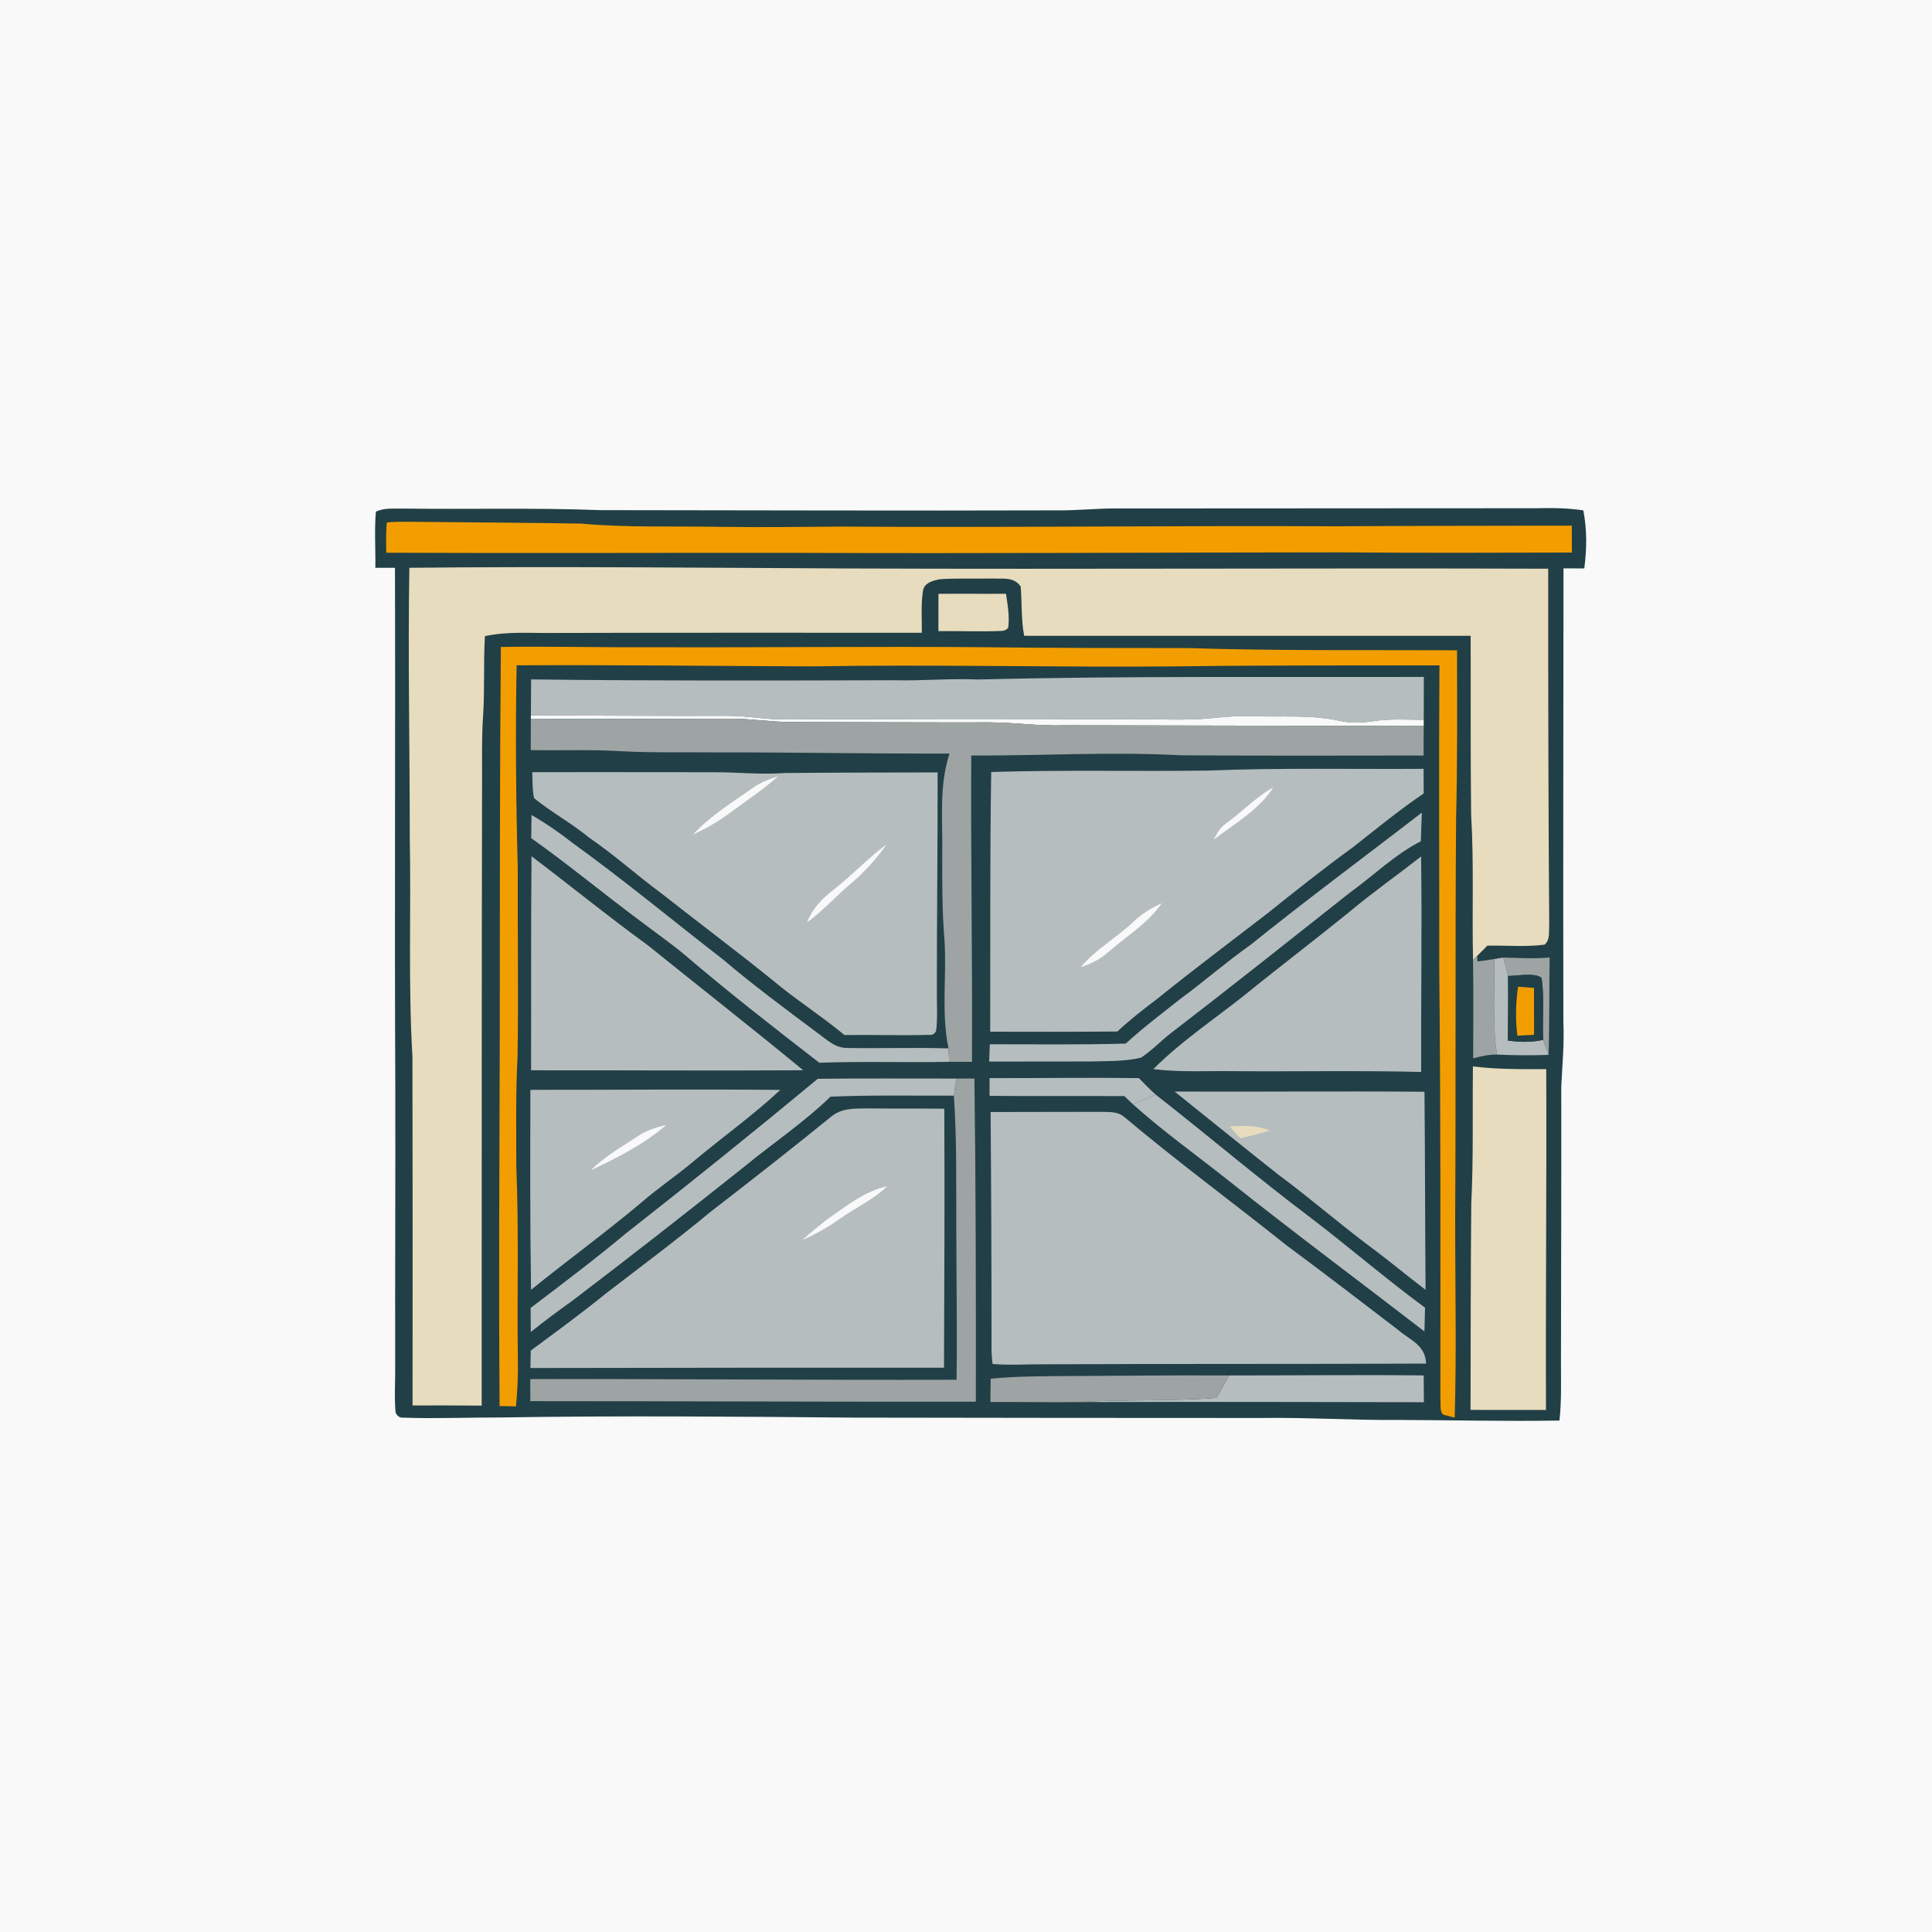 <?xml version="1.0" encoding="UTF-8" standalone="no"?>
<!DOCTYPE svg PUBLIC "-//W3C//DTD SVG 1.1//EN" "http://www.w3.org/Graphics/SVG/1.1/DTD/svg11.dtd">
<svg xmlns="http://www.w3.org/2000/svg" version="1.1" viewBox="0 0 512 512" width="512.0pt" height="512.0pt">
<path d="M 0.00 0.00 L 512.00 0.00 L 512.00 512.00 L 0.00 512.00 L 0.00 0.00 Z" fill="#f8f9f8" />
<path d="M 99.61 135.61 C 101.77 134.51 104.61 134.85 107.00 134.78 C 124.33 135.01 141.69 134.53 159.00 135.19 C 199.33 135.22 239.67 135.38 280.00 135.25 C 285.35 135.32 290.65 134.71 296.00 134.75 C 333.00 134.72 370.00 134.70 407.00 134.69 C 411.23 134.59 415.42 134.61 419.61 135.26 C 420.58 140.48 420.54 145.39 419.85 150.64 C 418.02 150.64 416.18 150.63 414.34 150.62 C 414.33 190.74 414.22 230.87 414.31 271.00 C 414.57 276.71 414.02 282.32 413.75 288.01 C 413.79 312.35 413.70 336.66 413.67 361.00 C 413.66 366.18 413.85 371.30 413.27 376.46 C 399.19 376.70 385.08 376.35 371.00 376.30 C 358.65 376.42 346.35 375.59 334.00 375.78 C 298.00 375.76 262.00 375.76 226.00 375.68 C 195.01 375.41 163.99 375.14 133.00 375.64 C 124.36 375.62 115.69 375.99 107.06 375.70 C 105.98 375.80 105.24 375.33 104.83 374.29 C 104.45 370.23 104.79 366.08 104.73 362.00 C 104.68 337.33 104.81 312.67 104.76 288.00 C 104.54 242.16 104.81 196.33 104.67 150.48 C 102.94 150.48 101.21 150.48 99.47 150.47 C 99.55 145.53 99.19 140.53 99.61 135.61 Z" fill="#213f46" />
<path d="M 102.52 138.47 C 103.99 138.26 105.50 138.29 106.98 138.27 C 122.65 138.43 138.34 138.50 154.00 138.76 C 166.36 139.87 178.62 139.39 191.00 139.62 C 201.67 139.77 212.33 139.64 223.00 139.55 C 266.66 139.85 310.34 139.26 354.00 139.47 C 374.85 139.34 395.70 139.35 416.54 139.30 C 416.55 141.68 416.56 144.06 416.57 146.43 C 396.04 146.49 375.52 146.55 355.00 146.38 C 307.67 146.40 260.33 146.71 213.00 146.52 C 176.11 146.46 139.23 146.65 102.35 146.48 C 102.34 143.82 102.24 141.12 102.52 138.47 Z" fill="#f39e00" />
<path d="M 108.48 150.47 C 147.03 150.06 186.41 150.47 225.00 150.65 C 286.76 150.88 348.52 150.51 410.29 150.71 C 410.28 182.15 410.32 213.59 410.56 245.03 C 410.41 246.84 410.88 249.02 409.33 250.34 C 404.36 251.00 399.18 250.50 394.17 250.61 C 393.26 251.51 392.36 252.41 391.47 253.32 C 391.11 253.68 390.74 254.04 390.37 254.40 C 390.07 241.57 390.63 228.77 389.87 216.00 C 389.67 200.17 389.79 184.33 389.74 168.49 C 350.30 168.52 310.86 168.48 271.42 168.50 C 270.57 164.14 270.87 159.78 270.48 155.40 C 268.61 152.78 265.81 153.47 263.01 153.31 C 258.42 153.42 253.80 153.19 249.23 153.49 C 247.44 153.77 244.89 154.43 244.60 156.57 C 244.01 160.20 244.34 164.01 244.30 167.69 C 211.87 167.69 179.43 167.65 147.00 167.74 C 140.75 167.84 134.70 167.26 128.51 168.58 C 128.08 175.73 128.49 182.88 128.01 190.02 C 127.62 195.64 127.78 201.36 127.75 207.00 C 127.64 262.17 127.66 317.34 127.65 372.50 C 121.54 372.45 115.44 372.44 109.33 372.46 C 109.38 341.63 109.35 310.82 109.30 280.00 C 108.15 260.72 108.97 241.32 108.59 222.00 C 108.60 198.22 108.09 174.21 108.48 150.47 Z" fill="#e7dcbd" />
<path d="M 266.60 157.35 C 267.05 160.41 267.58 163.30 267.19 166.40 C 266.66 166.97 266.01 167.24 265.24 167.21 C 259.73 167.44 254.20 167.18 248.69 167.26 C 248.69 163.97 248.69 160.67 248.70 157.37 C 254.67 157.32 260.63 157.40 266.60 157.35 Z" fill="#e7dcbd" />
<path d="M 172.00 171.52 C 201.67 171.63 231.33 171.28 261.00 171.52 C 279.00 171.74 297.00 171.75 315.00 171.75 C 338.69 172.51 362.43 172.22 386.13 172.33 C 386.15 187.23 386.25 202.10 385.88 217.00 C 385.61 252.00 385.85 287.00 385.64 322.00 C 385.61 339.89 386.03 357.81 385.51 375.69 L 382.67 374.95 C 381.41 374.44 381.89 372.10 381.72 371.00 C 381.72 333.00 381.81 295.00 381.42 257.00 C 381.45 230.11 381.28 203.22 381.47 176.33 C 358.32 176.39 335.15 176.26 312.00 176.60 C 279.66 176.89 247.34 176.03 215.00 176.60 C 188.97 176.50 162.94 176.18 136.91 176.31 C 136.57 194.20 136.74 212.11 137.21 230.00 C 137.14 246.66 137.43 263.36 137.16 280.01 C 136.63 289.67 136.83 299.32 136.82 309.00 C 137.54 325.98 137.00 342.99 137.24 360.00 C 137.33 364.27 137.16 368.45 136.74 372.70 C 135.29 372.67 133.85 372.65 132.40 372.62 C 132.14 340.08 132.37 307.54 132.44 275.00 C 132.47 240.51 132.43 205.93 132.73 171.45 C 145.81 171.24 158.91 171.61 172.00 171.52 Z" fill="#f39e00" />
<path d="M 377.33 179.39 C 377.32 183.19 377.33 186.99 377.31 190.79 C 372.85 190.72 368.47 190.44 364.03 191.11 C 360.83 191.59 357.82 191.71 354.65 190.96 C 346.96 189.34 339.77 190.10 332.00 189.79 C 328.37 189.66 324.78 189.95 321.18 190.31 C 314.17 191.04 307.07 190.49 300.00 190.65 C 269.33 190.48 238.66 190.53 207.98 190.67 C 202.96 190.68 198.04 189.71 193.01 189.70 C 175.57 189.75 158.13 189.63 140.69 189.58 C 140.72 186.40 140.74 183.23 140.75 180.05 C 172.86 180.45 204.89 180.35 237.00 180.27 C 244.35 180.46 251.66 179.75 259.00 180.07 C 298.39 179.10 337.91 179.50 377.33 179.39 Z" fill="#b6bdbf" />
<path d="M 140.69 189.58 C 158.13 189.63 175.57 189.75 193.01 189.70 C 198.04 189.71 202.96 190.68 207.98 190.67 C 238.66 190.53 269.33 190.48 300.00 190.65 C 307.07 190.49 314.17 191.04 321.18 190.31 C 324.78 189.95 328.37 189.66 332.00 189.79 C 339.77 190.10 346.96 189.34 354.65 190.96 C 357.82 191.71 360.83 191.59 364.03 191.11 C 368.47 190.44 372.85 190.72 377.31 190.79 C 377.30 191.33 377.30 191.86 377.30 192.40 C 345.53 192.31 313.77 192.30 282.00 192.21 C 275.38 192.47 268.87 191.45 262.26 191.44 C 244.66 191.47 227.06 191.37 209.46 191.35 C 204.28 191.32 199.18 190.48 194.00 190.47 C 176.23 190.58 158.45 190.44 140.68 190.57 L 140.69 189.58 Z" fill="#f8f9f8" />
<path d="M 140.68 190.57 C 158.45 190.44 176.23 190.58 194.00 190.47 C 199.18 190.48 204.28 191.32 209.46 191.35 C 227.06 191.37 244.66 191.47 262.26 191.44 C 268.87 191.45 275.38 192.47 282.00 192.21 C 313.77 192.30 345.53 192.31 377.30 192.40 C 377.29 195.00 377.27 197.61 377.26 200.22 C 355.84 200.25 334.41 200.31 312.99 200.16 C 294.38 199.17 275.96 200.30 257.39 200.22 C 257.25 227.28 257.73 254.33 257.58 281.39 C 255.56 281.39 253.54 281.38 251.53 281.40 C 251.49 280.21 251.44 279.02 251.37 277.84 C 249.39 268.52 250.93 258.54 250.29 248.99 C 249.65 241.33 249.69 233.68 249.70 226.00 C 249.86 216.98 248.81 208.48 251.62 199.70 C 230.75 199.77 209.87 199.35 189.00 199.39 C 181.01 199.31 172.99 199.52 165.02 199.10 C 156.92 198.58 148.77 198.92 140.65 198.79 C 140.65 196.05 140.65 193.31 140.68 190.57 Z" fill="#9ea4a3" />
<path d="M 262.68 204.59 C 281.74 203.99 300.92 204.47 320.00 204.21 C 339.06 203.44 358.18 203.88 377.26 203.75 C 377.27 205.93 377.29 208.11 377.30 210.28 C 370.77 214.69 364.71 219.68 358.52 224.55 C 350.82 230.13 343.39 236.04 335.97 241.99 C 326.19 249.53 316.31 256.93 306.70 264.68 C 303.06 267.45 299.44 270.22 296.11 273.36 C 284.87 273.45 273.64 273.44 262.41 273.41 C 262.49 250.55 262.31 227.41 262.68 204.59 Z" fill="#b6bdbf" />
<path d="M 141.05 204.63 C 157.03 204.59 173.02 204.66 189.00 204.65 C 195.35 204.61 201.63 205.34 207.98 204.86 C 221.48 204.73 234.98 204.73 248.48 204.70 C 248.51 224.13 248.26 243.57 248.28 263.00 C 248.26 266.37 248.50 269.83 248.09 273.18 C 247.68 274.01 247.06 274.37 246.22 274.25 C 238.76 274.45 231.27 274.20 223.80 274.30 C 217.54 269.11 210.69 264.78 204.48 259.54 C 194.87 251.79 184.98 244.40 175.28 236.76 C 168.75 231.95 162.78 226.52 156.06 221.94 C 151.46 218.13 146.13 215.28 141.53 211.51 C 141.05 209.29 141.16 206.90 141.05 204.63 Z" fill="#b6bdbf" />
<path d="M 206.22 205.72 C 202.26 209.24 197.73 212.23 193.46 215.41 C 190.39 217.69 187.15 219.56 183.67 221.15 C 188.39 216.09 194.06 212.63 199.68 208.69 C 201.67 207.27 203.91 206.47 206.22 205.72 Z" fill="#f8f9f8" />
<path d="M 337.42 208.68 C 333.80 214.52 327.00 218.37 321.64 222.53 C 322.56 220.76 323.37 219.24 325.07 218.11 C 329.32 215.00 332.79 211.26 337.42 208.68 Z" fill="#f8f9f8" />
<path d="M 376.80 215.36 C 376.72 217.89 376.64 220.41 376.54 222.94 C 369.70 226.41 364.01 232.04 357.68 236.60 C 342.01 248.98 326.40 261.42 310.56 273.59 C 307.75 275.70 305.32 278.38 302.38 280.29 C 298.10 281.34 293.39 281.16 289.00 281.30 C 280.05 281.30 271.09 281.31 262.14 281.33 C 262.20 279.80 262.25 278.27 262.31 276.74 C 274.32 276.72 286.33 276.91 298.33 276.56 C 302.91 272.37 307.88 268.61 312.75 264.76 C 319.09 260.09 325.01 254.92 331.44 250.37 C 346.31 238.39 361.68 227.02 376.80 215.36 Z" fill="#b6bdbf" />
<path d="M 140.86 215.99 C 144.68 218.19 148.21 220.61 151.67 223.34 C 165.34 233.20 178.35 244.01 191.68 254.33 C 199.65 261.11 208.07 267.32 216.45 273.60 C 219.20 275.54 221.31 277.88 224.94 277.73 C 233.75 277.86 242.56 277.57 251.37 277.84 C 251.44 279.02 251.49 280.21 251.53 281.40 C 240.06 281.62 228.59 281.22 217.13 281.64 C 204.99 272.25 192.85 262.80 181.18 252.81 C 177.52 249.79 173.61 247.07 169.81 244.17 C 160.04 236.93 150.71 229.15 140.78 222.12 C 140.80 220.08 140.83 218.04 140.86 215.99 Z" fill="#b6bdbf" />
<path d="M 234.99 223.73 C 232.34 227.46 229.35 230.87 225.85 233.84 C 221.72 237.31 218.20 241.28 213.86 244.45 C 215.32 240.75 217.78 238.24 220.85 235.83 C 225.75 231.99 230.01 227.45 234.99 223.73 Z" fill="#f8f9f8" />
<path d="M 376.61 226.97 C 376.87 246.00 376.55 265.05 376.63 284.08 C 360.10 283.66 343.54 284.01 327.00 283.87 C 319.80 283.76 312.82 284.22 305.65 283.32 C 312.88 276.06 321.72 270.16 329.76 263.77 C 338.97 256.29 348.42 249.12 357.63 241.64 C 363.76 236.50 370.31 231.90 376.61 226.97 Z" fill="#b6bdbf" />
<path d="M 140.86 226.92 C 151.15 234.69 161.13 242.85 171.57 250.42 C 185.32 261.51 199.22 272.39 212.86 283.63 C 188.82 283.78 164.77 283.61 140.74 283.64 C 140.79 264.73 140.68 245.82 140.86 226.92 Z" fill="#b6bdbf" />
<path d="M 307.89 239.37 C 304.09 244.76 298.94 247.79 294.05 252.03 C 291.65 254.12 289.45 255.34 286.40 256.31 C 290.47 251.48 295.78 248.63 300.33 244.31 C 302.61 242.15 305.02 240.65 307.89 239.37 Z" fill="#f8f9f8" />
<path d="M 391.47 253.32 L 391.52 254.79 C 393.02 254.62 394.51 254.41 396.00 254.15 C 396.17 262.56 395.43 271.16 396.72 279.47 C 394.55 279.45 392.49 279.91 390.41 280.47 C 390.39 271.78 390.51 263.09 390.37 254.40 C 390.74 254.04 391.11 253.68 391.47 253.32 Z" fill="#9ea4a3" />
<path d="M 396.00 254.15 L 398.39 253.77 C 398.82 255.38 399.30 256.99 399.65 258.63 C 399.73 264.33 399.64 270.04 399.61 275.75 C 402.88 276.21 405.71 276.25 408.96 275.59 C 409.38 276.92 409.90 278.24 410.38 279.55 C 405.81 279.72 401.29 279.69 396.72 279.47 C 395.43 271.16 396.17 262.56 396.00 254.15 Z" fill="#b6bdbf" />
<path d="M 398.39 253.77 C 402.50 253.85 406.57 254.12 410.67 253.75 C 410.53 262.35 410.66 270.96 410.38 279.55 C 409.90 278.24 409.38 276.92 408.96 275.59 C 408.68 270.15 409.36 264.48 408.51 259.11 C 406.50 257.68 402.13 258.65 399.65 258.63 C 399.30 256.99 398.82 255.38 398.39 253.77 Z" fill="#9ea4a3" />
<path d="M 408.51 259.11 C 409.36 264.48 408.68 270.15 408.96 275.59 C 405.71 276.25 402.88 276.21 399.61 275.75 C 399.64 270.04 399.73 264.33 399.65 258.63 C 402.13 258.65 406.50 257.68 408.51 259.11 Z" fill="#213f46" />
<path d="M 402.30 261.49 C 403.71 261.60 405.12 261.70 406.53 261.81 C 406.54 265.95 406.54 270.10 406.54 274.24 C 405.06 274.31 403.58 274.39 402.11 274.46 C 401.58 270.03 401.68 265.91 402.30 261.49 Z" fill="#f39e00" />
<path d="M 390.34 282.61 C 396.81 283.42 403.27 283.35 409.77 283.33 C 409.90 313.43 409.59 343.54 409.70 373.65 C 403.04 373.64 396.38 373.67 389.71 373.64 C 389.74 355.42 389.74 337.21 389.90 319.00 C 390.50 306.87 390.19 294.76 390.34 282.61 Z" fill="#e7dcbd" />
<path d="M 216.72 285.89 C 228.98 285.75 241.26 285.84 253.52 285.83 C 253.20 287.33 252.95 288.84 252.78 290.36 C 241.88 290.39 230.96 290.17 220.08 290.63 C 213.07 297.45 204.77 302.99 197.22 309.20 C 182.17 321.19 167.02 333.04 151.70 344.69 C 147.96 347.39 144.24 350.09 140.66 353.00 C 140.65 350.87 140.64 348.75 140.62 346.62 C 149.12 340.15 157.69 333.71 165.88 326.86 C 183.06 313.39 199.91 299.82 216.72 285.89 Z" fill="#b6bdbf" />
<path d="M 253.52 285.83 C 255.09 285.81 256.66 285.82 258.23 285.83 C 258.61 314.38 258.64 342.91 258.61 371.46 C 219.25 371.52 179.90 371.32 140.54 371.32 C 140.53 369.37 140.53 367.43 140.52 365.48 C 178.18 365.39 215.84 365.77 253.50 365.65 C 253.67 352.43 253.46 339.22 253.43 326.00 C 253.36 314.10 253.62 302.24 252.78 290.36 C 252.95 288.84 253.20 287.33 253.52 285.83 Z" fill="#9ea4a3" />
<path d="M 262.24 285.71 C 275.44 285.74 288.63 285.54 301.82 285.71 C 303.26 287.22 304.73 288.71 306.29 290.10 C 304.24 290.87 302.22 291.71 300.23 292.64 C 299.48 291.93 298.72 291.21 297.97 290.48 C 286.06 290.41 274.16 290.54 262.25 290.41 C 262.25 288.84 262.25 287.28 262.24 285.71 Z" fill="#b6bdbf" />
<path d="M 140.56 288.82 C 162.63 288.85 184.72 288.62 206.79 288.84 C 199.54 295.60 191.37 301.41 183.77 307.78 C 179.24 311.62 174.29 314.89 169.82 318.81 C 160.34 326.76 150.34 334.04 140.73 341.82 C 140.45 324.15 140.52 306.48 140.56 288.82 Z" fill="#b6bdbf" />
<path d="M 311.28 289.27 C 333.35 289.37 355.43 289.13 377.50 289.33 C 377.67 306.82 377.65 324.32 377.79 341.81 C 372.74 338.01 367.93 333.92 362.83 330.18 C 354.64 324.04 346.92 317.31 338.69 311.23 C 329.50 303.98 320.42 296.59 311.28 289.27 Z" fill="#b6bdbf" />
<path d="M 306.29 290.10 C 320.05 300.85 333.35 312.20 347.32 322.70 C 357.54 330.50 367.29 338.93 377.65 346.55 C 377.60 348.65 377.55 350.75 377.49 352.85 C 360.11 339.44 342.51 326.36 325.34 312.68 C 316.96 306.04 308.19 299.78 300.23 292.64 C 302.22 291.71 304.24 290.87 306.29 290.10 Z" fill="#b6bdbf" />
<path d="M 230.00 293.74 C 236.75 293.82 243.50 293.74 250.25 293.82 C 250.37 316.69 250.26 339.57 250.17 362.45 C 213.63 362.44 177.10 362.46 140.57 362.54 C 140.59 361.00 140.62 359.46 140.65 357.92 C 147.40 352.94 154.16 347.98 160.68 342.70 C 169.90 335.61 179.26 328.65 188.21 321.22 C 198.92 312.94 209.57 304.62 220.08 296.08 C 223.04 293.55 226.34 293.81 230.00 293.74 Z" fill="#b6bdbf" />
<path d="M 262.52 294.70 C 272.35 294.65 282.17 294.69 292.00 294.65 C 294.20 294.73 296.15 294.52 297.96 296.02 C 311.90 307.76 326.72 318.66 340.97 330.05 C 350.91 337.41 360.71 344.92 370.52 352.44 C 373.84 355.28 377.70 356.37 377.93 361.37 C 344.28 361.51 310.64 361.40 277.00 361.55 C 272.36 361.51 267.66 361.86 263.04 361.47 C 262.90 360.33 262.81 359.18 262.76 358.03 C 262.77 336.90 262.69 315.84 262.52 294.70 Z" fill="#b6bdbf" />
<path d="M 176.58 298.11 C 170.75 303.19 163.56 306.85 156.60 310.13 C 160.31 306.38 164.73 303.96 169.08 301.08 C 171.37 299.53 173.92 298.76 176.58 298.11 Z" fill="#f8f9f8" />
<path d="M 325.89 298.51 C 329.57 298.31 333.04 298.14 336.51 299.61 C 333.93 300.40 331.30 301.04 328.68 301.66 C 327.74 300.61 326.81 299.56 325.89 298.51 Z" fill="#e7dcbd" />
<path d="M 235.09 314.40 C 231.26 318.08 226.52 320.13 222.25 323.21 C 219.21 325.36 216.03 327.12 212.62 328.64 C 215.27 326.26 218.01 323.98 220.92 321.92 C 225.47 318.79 229.55 315.59 235.09 314.40 Z" fill="#f8f9f8" />
<path d="M 377.29 364.50 C 377.31 366.87 377.33 369.23 377.35 371.60 C 346.82 371.54 316.30 371.48 285.78 371.57 C 297.98 370.86 310.18 371.39 322.39 370.46 C 323.49 368.46 324.62 366.48 325.76 364.51 C 342.93 364.52 360.11 364.31 377.29 364.50 Z" fill="#b6bdbf" />
<path d="M 262.54 365.38 C 268.32 364.79 274.19 364.73 280.00 364.68 C 295.25 364.63 310.51 364.42 325.76 364.51 C 324.62 366.48 323.49 368.46 322.39 370.46 C 310.18 371.39 297.98 370.86 285.78 371.57 C 278.02 371.64 270.25 371.51 262.49 371.55 C 262.49 369.50 262.47 367.44 262.54 365.38 Z" fill="#9ea4a3" />
</svg>
